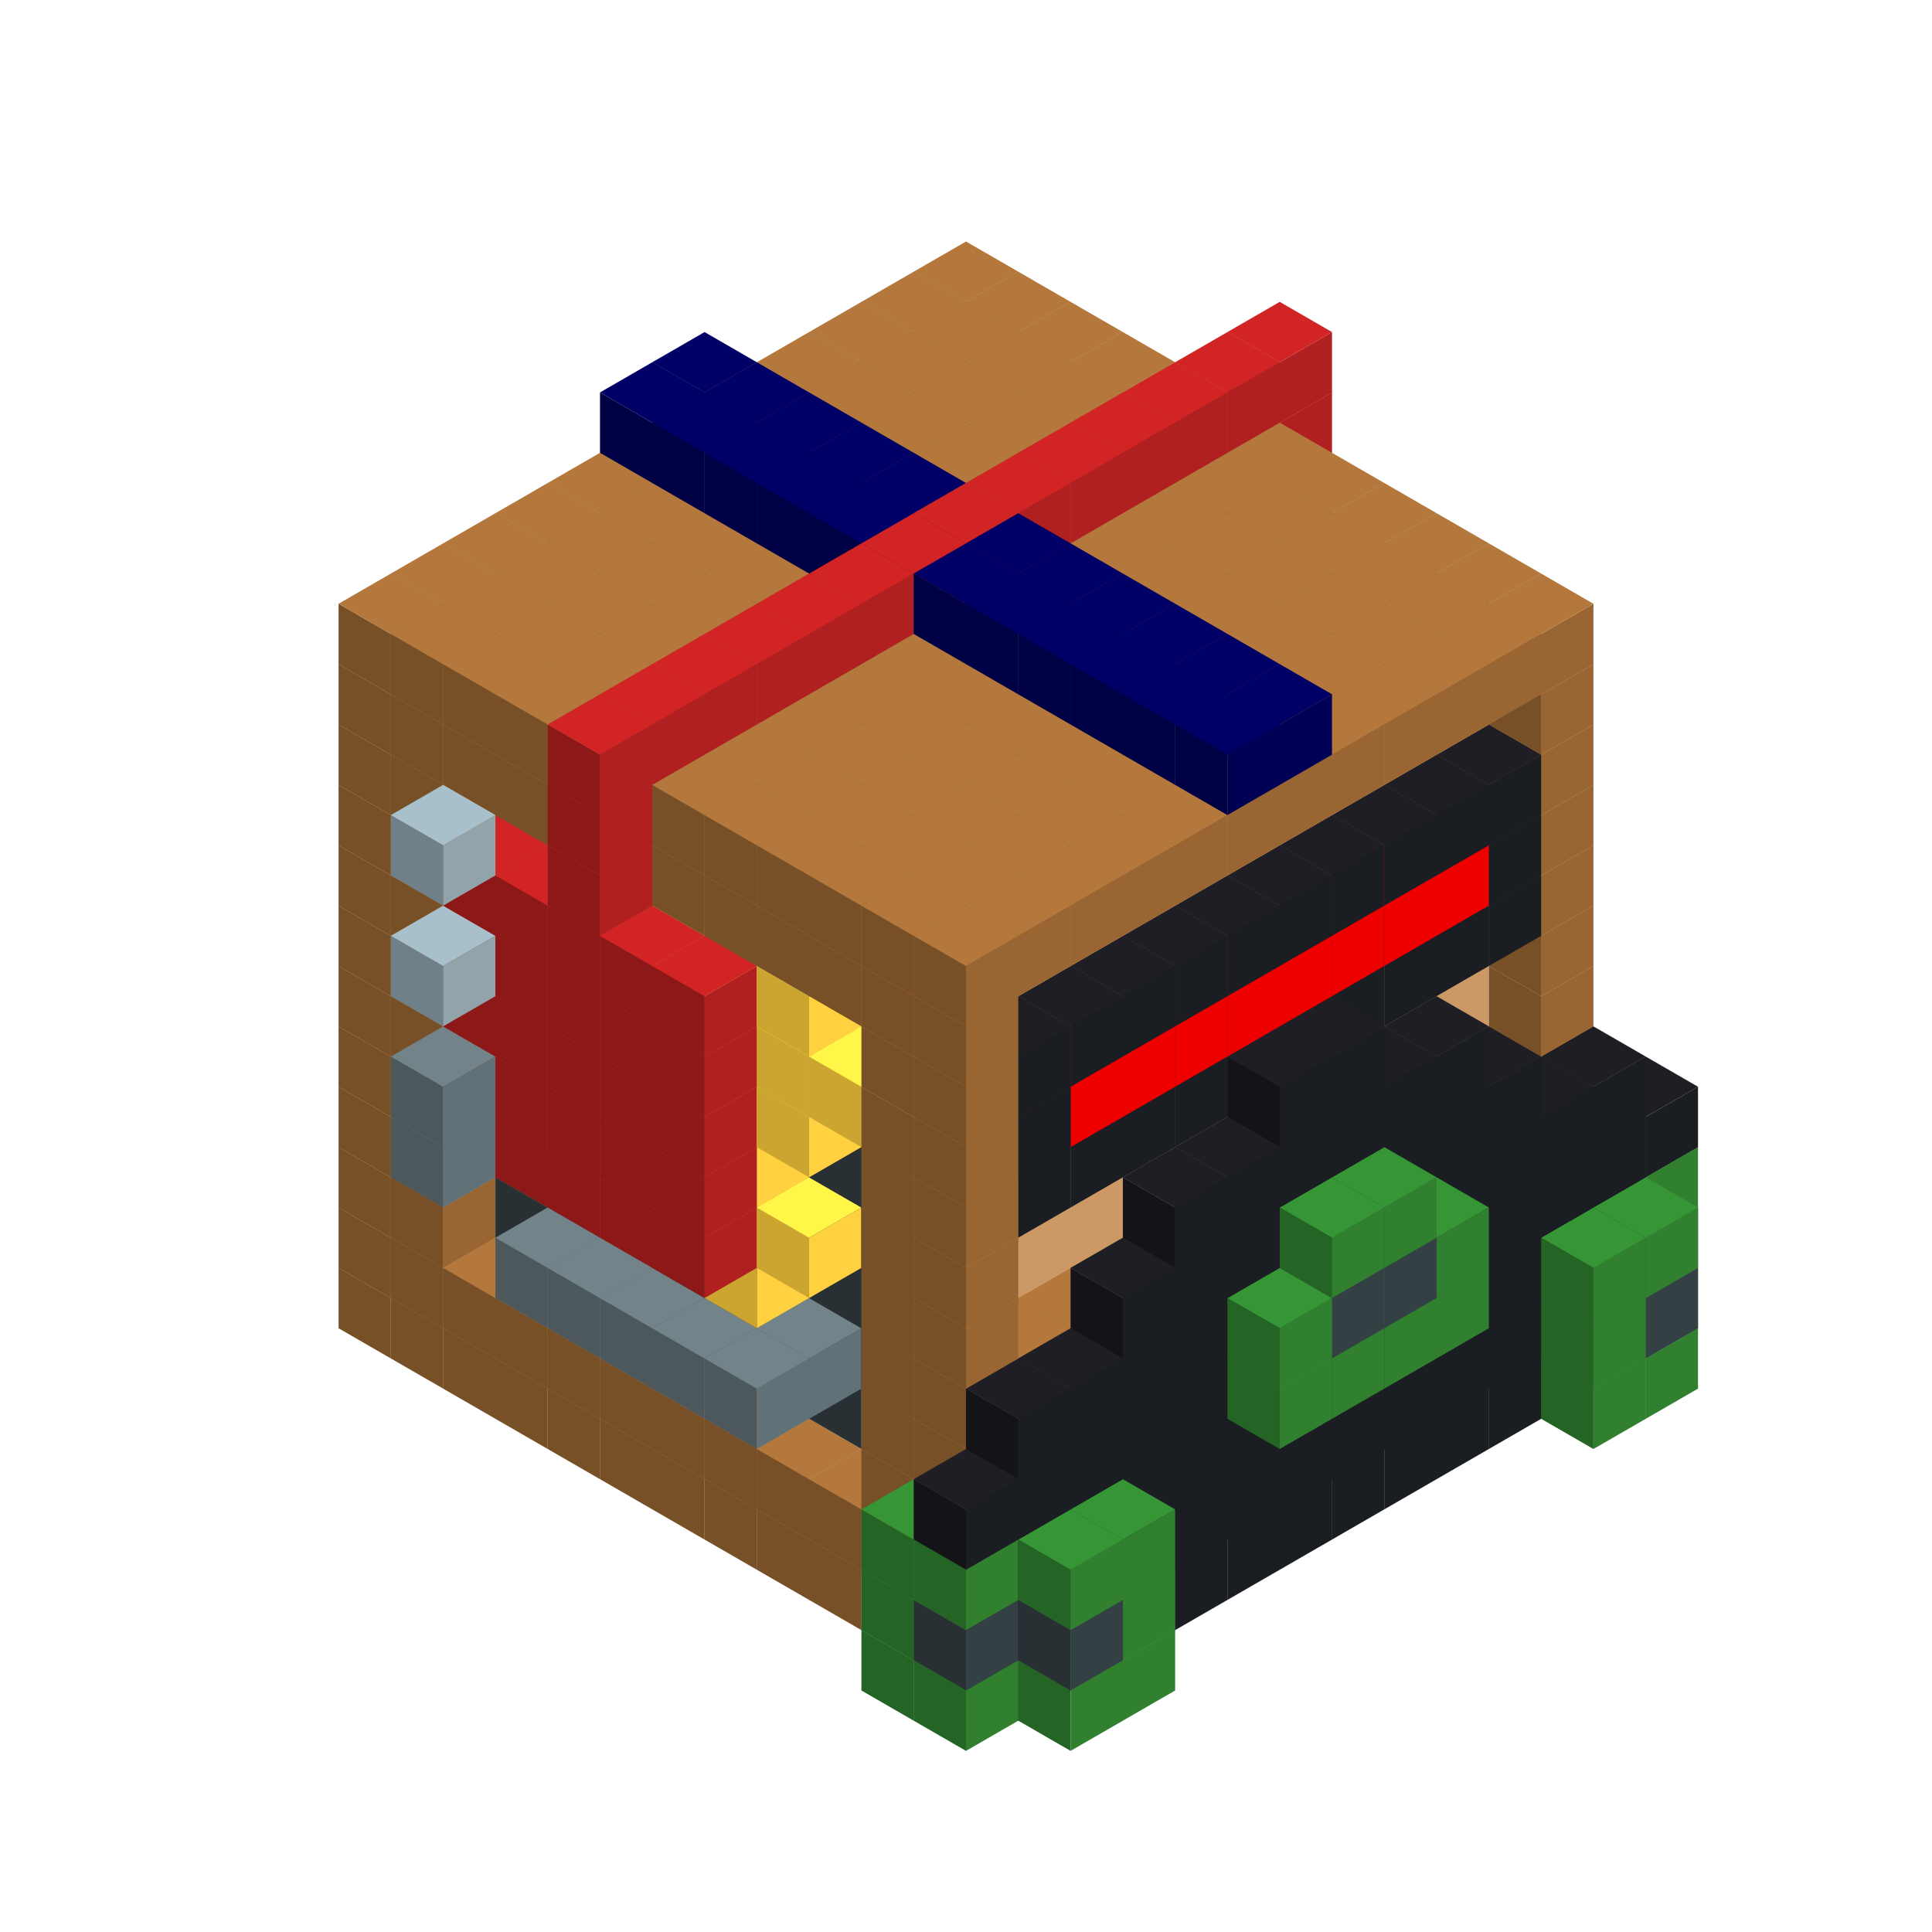 
<svg width='600' height='600' viewBox='4436371 5550000 3200000 3200000' xmlns='http://www.w3.org/2000/svg' xmlns:xlink='http://www.w3.org/1999/xlink'>
<use xlink:href='#v-0x0000002f-1' transform='translate(983738,3600000)'/>
<use xlink:href='#v-0x0000002f-1' transform='translate(1070341,3650000)'/>
<use xlink:href='#v-0x0000002f-1' transform='translate(1156944,3700000)'/>
<use xlink:href='#v-0x0000002f-1' transform='translate(1243547,3750000)'/>
<use xlink:href='#v-0x0000002f-1' transform='translate(1330150,3800000)'/>
<use xlink:href='#v-0x0000002f-1' transform='translate(1416753,3850000)'/>
<use xlink:href='#v-0x0000002f-1' transform='translate(1503356,3900000)'/>
<use xlink:href='#v-0x0000002f-1' transform='translate(1589959,3950000)'/>
<use xlink:href='#v-0x0000002f-1' transform='translate(1676562,4000000)'/>
<use xlink:href='#v-0x0000002f-1' transform='translate(1763165,4050000)'/>
<use xlink:href='#v-0x0000002f-1' transform='translate(1849768,4100000)'/>
<use xlink:href='#v-0x0000002f-9' transform='translate(2975607,3550000)'/>
<use xlink:href='#v-0x0000002f-1' transform='translate(2889004,3600000)'/>
<use xlink:href='#v-0x0000002f-1' transform='translate(2802401,3650000)'/>
<use xlink:href='#v-0x0000002f-1' transform='translate(2715798,3700000)'/>
<use xlink:href='#v-0x0000002f-1' transform='translate(2629195,3750000)'/>
<use xlink:href='#v-0x0000002f-1' transform='translate(2542592,3800000)'/>
<use xlink:href='#v-0x0000002f-1' transform='translate(2455989,3850000)'/>
<use xlink:href='#v-0x0000002f-1' transform='translate(2369386,3900000)'/>
<use xlink:href='#v-0x0000002f-1' transform='translate(2282783,3950000)'/>
<use xlink:href='#v-0x0000002f-1' transform='translate(2196180,4000000)'/>
<use xlink:href='#v-0x0000002f-1' transform='translate(2109577,4050000)'/>
<use xlink:href='#v-0x0000002f-1' transform='translate(2022974,4100000)'/>
<use xlink:href='#v-0x0000002f-1' transform='translate(1936371,4150000)'/>
<use xlink:href='#v-0x0000002f-9' transform='translate(1849768,4200000)'/>
<use xlink:href='#v-0x0000002f-9' transform='translate(3062210,3600000)'/>
<use xlink:href='#v-0x0000002f-8' transform='translate(2975607,3650000)'/>
<use xlink:href='#v-0x0000002f-8' transform='translate(2889004,3700000)'/>
<use xlink:href='#v-0x0000002f-8' transform='translate(2802401,3750000)'/>
<use xlink:href='#v-0x0000002f-8' transform='translate(2715798,3800000)'/>
<use xlink:href='#v-0x0000002f-8' transform='translate(2629195,3850000)'/>
<use xlink:href='#v-0x0000002f-8' transform='translate(2542592,3900000)'/>
<use xlink:href='#v-0x0000002f-8' transform='translate(2455989,3950000)'/>
<use xlink:href='#v-0x0000002f-8' transform='translate(2369386,4000000)'/>
<use xlink:href='#v-0x0000002f-8' transform='translate(2282783,4050000)'/>
<use xlink:href='#v-0x0000002f-8' transform='translate(2196180,4100000)'/>
<use xlink:href='#v-0x0000002f-8' transform='translate(2109577,4150000)'/>
<use xlink:href='#v-0x0000002f-8' transform='translate(2022974,4200000)'/>
<use xlink:href='#v-0x0000002f-9' transform='translate(1936371,4250000)'/>
<use xlink:href='#v-0x0000002f-9' transform='translate(3062210,3700000)'/>
<use xlink:href='#v-0x0000002f-9' transform='translate(2975607,3750000)'/>
<use xlink:href='#v-0x0000002f-9' transform='translate(2196180,4200000)'/>
<use xlink:href='#v-0x0000002f-9' transform='translate(2109577,4250000)'/>
<use xlink:href='#v-0x0000002f-1' transform='translate(983738,3500000)'/>
<use xlink:href='#v-0x0000002f-1' transform='translate(1070341,3550000)'/>
<use xlink:href='#v-0x0000002f-1' transform='translate(1156944,3600000)'/>
<use xlink:href='#v-0x0000002f-1' transform='translate(1243547,3650000)'/>
<use xlink:href='#v-0x0000002f-1' transform='translate(1330150,3700000)'/>
<use xlink:href='#v-0x0000002f-1' transform='translate(1416753,3750000)'/>
<use xlink:href='#v-0x0000002f-1' transform='translate(1503356,3800000)'/>
<use xlink:href='#v-0x0000002f-1' transform='translate(1589959,3850000)'/>
<use xlink:href='#v-0x0000002f-1' transform='translate(1676562,3900000)'/>
<use xlink:href='#v-0x0000002f-1' transform='translate(1763165,3950000)'/>
<use xlink:href='#v-0x0000002f-2' transform='translate(2715798,3500000)'/>
<use xlink:href='#v-0x0000002f-2' transform='translate(2629195,3550000)'/>
<use xlink:href='#v-0x0000002f-2' transform='translate(2542592,3600000)'/>
<use xlink:href='#v-0x0000002f-2' transform='translate(2455989,3650000)'/>
<use xlink:href='#v-0x0000002f-2' transform='translate(2369386,3700000)'/>
<use xlink:href='#v-0x0000002f-2' transform='translate(2282783,3750000)'/>
<use xlink:href='#v-0x0000002f-2' transform='translate(2196180,3800000)'/>
<use xlink:href='#v-0x0000002f-2' transform='translate(2109577,3850000)'/>
<use xlink:href='#v-0x0000002f-2' transform='translate(2022974,3900000)'/>
<use xlink:href='#v-0x0000002f-2' transform='translate(1936371,3950000)'/>
<use xlink:href='#v-0x0000002f-1' transform='translate(1849768,4000000)'/>
<use xlink:href='#v-0x0000002f-9' transform='translate(2975607,3450000)'/>
<use xlink:href='#v-0x0000002f-1' transform='translate(2889004,3500000)'/>
<use xlink:href='#v-0x0000002f-1' transform='translate(2802401,3550000)'/>
<use xlink:href='#v-0x0000002f-1' transform='translate(2022974,4000000)'/>
<use xlink:href='#v-0x0000002f-1' transform='translate(1936371,4050000)'/>
<use xlink:href='#v-0x0000002f-9' transform='translate(1849768,4100000)'/>
<use xlink:href='#v-0x0000002f-10' transform='translate(3062210,3500000)'/>
<use xlink:href='#v-0x0000002f-8' transform='translate(2975607,3550000)'/>
<use xlink:href='#v-0x0000002f-8' transform='translate(2889004,3600000)'/>
<use xlink:href='#v-0x0000002f-8' transform='translate(2802401,3650000)'/>
<use xlink:href='#v-0x0000002f-8' transform='translate(2715798,3700000)'/>
<use xlink:href='#v-0x0000002f-8' transform='translate(2629195,3750000)'/>
<use xlink:href='#v-0x0000002f-8' transform='translate(2542592,3800000)'/>
<use xlink:href='#v-0x0000002f-8' transform='translate(2455989,3850000)'/>
<use xlink:href='#v-0x0000002f-8' transform='translate(2369386,3900000)'/>
<use xlink:href='#v-0x0000002f-8' transform='translate(2282783,3950000)'/>
<use xlink:href='#v-0x0000002f-8' transform='translate(2196180,4000000)'/>
<use xlink:href='#v-0x0000002f-8' transform='translate(2109577,4050000)'/>
<use xlink:href='#v-0x0000002f-8' transform='translate(2022974,4100000)'/>
<use xlink:href='#v-0x0000002f-10' transform='translate(1936371,4150000)'/>
<use xlink:href='#v-0x0000002f-10' transform='translate(3062210,3600000)'/>
<use xlink:href='#v-0x0000002f-9' transform='translate(2975607,3650000)'/>
<use xlink:href='#v-0x0000002f-9' transform='translate(2196180,4100000)'/>
<use xlink:href='#v-0x0000002f-10' transform='translate(2109577,4150000)'/>
<use xlink:href='#v-0x0000002f-1' transform='translate(983738,3400000)'/>
<use xlink:href='#v-0x0000002f-1' transform='translate(1070341,3450000)'/>
<use xlink:href='#v-0x0000002f-5' transform='translate(1243547,3450000)'/>
<use xlink:href='#v-0x0000002f-5' transform='translate(1330150,3500000)'/>
<use xlink:href='#v-0x0000002f-5' transform='translate(1416753,3550000)'/>
<use xlink:href='#v-0x0000002f-5' transform='translate(1503356,3600000)'/>
<use xlink:href='#v-0x0000002f-5' transform='translate(1589959,3650000)'/>
<use xlink:href='#v-0x0000002f-5' transform='translate(1676562,3700000)'/>
<use xlink:href='#v-0x0000002f-5' transform='translate(1763165,3750000)'/>
<use xlink:href='#v-0x0000002f-5' transform='translate(1849768,3800000)'/>
<use xlink:href='#v-0x0000002f-2' transform='translate(2715798,3400000)'/>
<use xlink:href='#v-0x0000002f-2' transform='translate(2629195,3450000)'/>
<use xlink:href='#v-0x0000002f-2' transform='translate(2542592,3500000)'/>
<use xlink:href='#v-0x0000002f-2' transform='translate(2455989,3550000)'/>
<use xlink:href='#v-0x0000002f-2' transform='translate(2369386,3600000)'/>
<use xlink:href='#v-0x0000002f-2' transform='translate(2282783,3650000)'/>
<use xlink:href='#v-0x0000002f-2' transform='translate(2196180,3700000)'/>
<use xlink:href='#v-0x0000002f-2' transform='translate(2109577,3750000)'/>
<use xlink:href='#v-0x0000002f-2' transform='translate(2022974,3800000)'/>
<use xlink:href='#v-0x0000002f-2' transform='translate(1936371,3850000)'/>
<use xlink:href='#v-0x0000002f-1' transform='translate(1849768,3900000)'/>
<use xlink:href='#v-0x0000002f-9' transform='translate(2975607,3350000)'/>
<use xlink:href='#v-0x0000002f-1' transform='translate(2889004,3400000)'/>
<use xlink:href='#v-0x0000002f-1' transform='translate(1936371,3950000)'/>
<use xlink:href='#v-0x0000002f-9' transform='translate(1849768,4000000)'/>
<use xlink:href='#v-0x0000002f-9' transform='translate(3062210,3400000)'/>
<use xlink:href='#v-0x0000002f-8' transform='translate(2975607,3450000)'/>
<use xlink:href='#v-0x0000002f-8' transform='translate(2889004,3500000)'/>
<use xlink:href='#v-0x0000002f-8' transform='translate(2802401,3550000)'/>
<use xlink:href='#v-0x0000002f-8' transform='translate(2715798,3600000)'/>
<use xlink:href='#v-0x0000002f-8' transform='translate(2629195,3650000)'/>
<use xlink:href='#v-0x0000002f-8' transform='translate(2542592,3700000)'/>
<use xlink:href='#v-0x0000002f-8' transform='translate(2455989,3750000)'/>
<use xlink:href='#v-0x0000002f-8' transform='translate(2369386,3800000)'/>
<use xlink:href='#v-0x0000002f-8' transform='translate(2282783,3850000)'/>
<use xlink:href='#v-0x0000002f-8' transform='translate(2196180,3900000)'/>
<use xlink:href='#v-0x0000002f-8' transform='translate(2109577,3950000)'/>
<use xlink:href='#v-0x0000002f-8' transform='translate(2022974,4000000)'/>
<use xlink:href='#v-0x0000002f-9' transform='translate(1936371,4050000)'/>
<use xlink:href='#v-0x0000002f-9' transform='translate(3062210,3500000)'/>
<use xlink:href='#v-0x0000002f-9' transform='translate(2975607,3550000)'/>
<use xlink:href='#v-0x0000002f-9' transform='translate(2196180,4000000)'/>
<use xlink:href='#v-0x0000002f-9' transform='translate(2109577,4050000)'/>
<use xlink:href='#v-0x0000002f-1' transform='translate(983738,3300000)'/>
<use xlink:href='#v-0x0000002f-1' transform='translate(1070341,3350000)'/>
<use xlink:href='#v-0x0000002f-5' transform='translate(1243547,3350000)'/>
<use xlink:href='#v-0x0000002f-5' transform='translate(1330150,3400000)'/>
<use xlink:href='#v-0x0000002f-5' transform='translate(1416753,3450000)'/>
<use xlink:href='#v-0x0000002f-6' transform='translate(1330150,3500000)'/>
<use xlink:href='#v-0x0000002f-6' transform='translate(1243547,3550000)'/>
<use xlink:href='#v-0x0000002f-5' transform='translate(1503356,3500000)'/>
<use xlink:href='#v-0x0000002f-6' transform='translate(1330150,3600000)'/>
<use xlink:href='#v-0x0000002f-5' transform='translate(1589959,3550000)'/>
<use xlink:href='#v-0x0000002f-6' transform='translate(1416753,3650000)'/>
<use xlink:href='#v-0x0000002f-5' transform='translate(1676562,3600000)'/>
<use xlink:href='#v-0x0000002f-6' transform='translate(1503356,3700000)'/>
<use xlink:href='#v-0x0000002f-5' transform='translate(1763165,3650000)'/>
<use xlink:href='#v-0x0000002f-6' transform='translate(1676562,3700000)'/>
<use xlink:href='#v-0x0000002f-6' transform='translate(1589959,3750000)'/>
<use xlink:href='#v-0x0000002f-5' transform='translate(1849768,3700000)'/>
<use xlink:href='#v-0x0000002f-2' transform='translate(2715798,3300000)'/>
<use xlink:href='#v-0x0000002f-2' transform='translate(2629195,3350000)'/>
<use xlink:href='#v-0x0000002f-2' transform='translate(2542592,3400000)'/>
<use xlink:href='#v-0x0000002f-2' transform='translate(2455989,3450000)'/>
<use xlink:href='#v-0x0000002f-2' transform='translate(2369386,3500000)'/>
<use xlink:href='#v-0x0000002f-2' transform='translate(2282783,3550000)'/>
<use xlink:href='#v-0x0000002f-2' transform='translate(2196180,3600000)'/>
<use xlink:href='#v-0x0000002f-2' transform='translate(2109577,3650000)'/>
<use xlink:href='#v-0x0000002f-2' transform='translate(2022974,3700000)'/>
<use xlink:href='#v-0x0000002f-2' transform='translate(1936371,3750000)'/>
<use xlink:href='#v-0x0000002f-1' transform='translate(1849768,3800000)'/>
<use xlink:href='#v-0x0000002f-1' transform='translate(2889004,3300000)'/>
<use xlink:href='#v-0x0000002f-1' transform='translate(2802401,3350000)'/>
<use xlink:href='#v-0x0000002f-1' transform='translate(2715798,3400000)'/>
<use xlink:href='#v-0x0000002f-1' transform='translate(2629195,3450000)'/>
<use xlink:href='#v-0x0000002f-1' transform='translate(2542592,3500000)'/>
<use xlink:href='#v-0x0000002f-1' transform='translate(2455989,3550000)'/>
<use xlink:href='#v-0x0000002f-1' transform='translate(2369386,3600000)'/>
<use xlink:href='#v-0x0000002f-1' transform='translate(2282783,3650000)'/>
<use xlink:href='#v-0x0000002f-1' transform='translate(2196180,3700000)'/>
<use xlink:href='#v-0x0000002f-1' transform='translate(2109577,3750000)'/>
<use xlink:href='#v-0x0000002f-1' transform='translate(2022974,3800000)'/>
<use xlink:href='#v-0x0000002f-1' transform='translate(1936371,3850000)'/>
<use xlink:href='#v-0x0000002f-8' transform='translate(3062210,3300000)'/>
<use xlink:href='#v-0x0000002f-8' transform='translate(2975607,3350000)'/>
<use xlink:href='#v-0x0000002f-8' transform='translate(2889004,3400000)'/>
<use xlink:href='#v-0x0000002f-8' transform='translate(2802401,3450000)'/>
<use xlink:href='#v-0x0000002f-8' transform='translate(2715798,3500000)'/>
<use xlink:href='#v-0x0000002f-8' transform='translate(2629195,3550000)'/>
<use xlink:href='#v-0x0000002f-8' transform='translate(2542592,3600000)'/>
<use xlink:href='#v-0x0000002f-8' transform='translate(2455989,3650000)'/>
<use xlink:href='#v-0x0000002f-8' transform='translate(2369386,3700000)'/>
<use xlink:href='#v-0x0000002f-8' transform='translate(2282783,3750000)'/>
<use xlink:href='#v-0x0000002f-8' transform='translate(2196180,3800000)'/>
<use xlink:href='#v-0x0000002f-8' transform='translate(2109577,3850000)'/>
<use xlink:href='#v-0x0000002f-8' transform='translate(2022974,3900000)'/>
<use xlink:href='#v-0x0000002f-8' transform='translate(1936371,3950000)'/>
<use xlink:href='#v-0x0000002f-9' transform='translate(2715798,3600000)'/>
<use xlink:href='#v-0x0000002f-9' transform='translate(2629195,3650000)'/>
<use xlink:href='#v-0x0000002f-9' transform='translate(2542592,3700000)'/>
<use xlink:href='#v-0x0000002f-9' transform='translate(2455989,3750000)'/>
<use xlink:href='#v-0x0000002f-1' transform='translate(983738,3200000)'/>
<use xlink:href='#v-0x0000002f-1' transform='translate(1070341,3250000)'/>
<use xlink:href='#v-0x0000002f-5' transform='translate(1243547,3250000)'/>
<use xlink:href='#v-0x0000002f-5' transform='translate(1330150,3300000)'/>
<use xlink:href='#v-0x0000002f-5' transform='translate(1416753,3350000)'/>
<use xlink:href='#v-0x0000002f-5' transform='translate(1503356,3400000)'/>
<use xlink:href='#v-0x0000002f-5' transform='translate(1589959,3450000)'/>
<use xlink:href='#v-0x0000002f-5' transform='translate(1676562,3500000)'/>
<use xlink:href='#v-0x0000002f-4' transform='translate(1589959,3550000)'/>
<use xlink:href='#v-0x0000002f-5' transform='translate(1763165,3550000)'/>
<use xlink:href='#v-0x0000002f-5' transform='translate(1849768,3600000)'/>
<use xlink:href='#v-0x0000002f-2' transform='translate(2715798,3200000)'/>
<use xlink:href='#v-0x0000002f-2' transform='translate(2629195,3250000)'/>
<use xlink:href='#v-0x0000002f-2' transform='translate(2542592,3300000)'/>
<use xlink:href='#v-0x0000002f-2' transform='translate(2455989,3350000)'/>
<use xlink:href='#v-0x0000002f-2' transform='translate(2369386,3400000)'/>
<use xlink:href='#v-0x0000002f-2' transform='translate(2282783,3450000)'/>
<use xlink:href='#v-0x0000002f-2' transform='translate(2196180,3500000)'/>
<use xlink:href='#v-0x0000002f-2' transform='translate(2109577,3550000)'/>
<use xlink:href='#v-0x0000002f-2' transform='translate(2022974,3600000)'/>
<use xlink:href='#v-0x0000002f-2' transform='translate(1936371,3650000)'/>
<use xlink:href='#v-0x0000002f-1' transform='translate(1849768,3700000)'/>
<use xlink:href='#v-0x0000002f-1' transform='translate(2889004,3200000)'/>
<use xlink:href='#v-0x0000002f-1' transform='translate(2802401,3250000)'/>
<use xlink:href='#v-0x0000002f-1' transform='translate(2715798,3300000)'/>
<use xlink:href='#v-0x0000002f-1' transform='translate(2629195,3350000)'/>
<use xlink:href='#v-0x0000002f-1' transform='translate(2542592,3400000)'/>
<use xlink:href='#v-0x0000002f-1' transform='translate(2455989,3450000)'/>
<use xlink:href='#v-0x0000002f-1' transform='translate(2369386,3500000)'/>
<use xlink:href='#v-0x0000002f-1' transform='translate(2282783,3550000)'/>
<use xlink:href='#v-0x0000002f-1' transform='translate(2196180,3600000)'/>
<use xlink:href='#v-0x0000002f-1' transform='translate(2109577,3650000)'/>
<use xlink:href='#v-0x0000002f-1' transform='translate(2022974,3700000)'/>
<use xlink:href='#v-0x0000002f-1' transform='translate(1936371,3750000)'/>
<use xlink:href='#v-0x0000002f-8' transform='translate(2975607,3250000)'/>
<use xlink:href='#v-0x0000002f-8' transform='translate(2889004,3300000)'/>
<use xlink:href='#v-0x0000002f-8' transform='translate(2802401,3350000)'/>
<use xlink:href='#v-0x0000002f-8' transform='translate(2715798,3400000)'/>
<use xlink:href='#v-0x0000002f-8' transform='translate(2629195,3450000)'/>
<use xlink:href='#v-0x0000002f-8' transform='translate(2542592,3500000)'/>
<use xlink:href='#v-0x0000002f-8' transform='translate(2455989,3550000)'/>
<use xlink:href='#v-0x0000002f-8' transform='translate(2369386,3600000)'/>
<use xlink:href='#v-0x0000002f-8' transform='translate(2282783,3650000)'/>
<use xlink:href='#v-0x0000002f-8' transform='translate(2196180,3700000)'/>
<use xlink:href='#v-0x0000002f-8' transform='translate(2109577,3750000)'/>
<use xlink:href='#v-0x0000002f-8' transform='translate(2022974,3800000)'/>
<use xlink:href='#v-0x0000002f-9' transform='translate(2715798,3500000)'/>
<use xlink:href='#v-0x0000002f-10' transform='translate(2629195,3550000)'/>
<use xlink:href='#v-0x0000002f-10' transform='translate(2542592,3600000)'/>
<use xlink:href='#v-0x0000002f-9' transform='translate(2455989,3650000)'/>
<use xlink:href='#v-0x0000002f-1' transform='translate(983738,3100000)'/>
<use xlink:href='#v-0x0000002f-1' transform='translate(1070341,3150000)'/>
<use xlink:href='#v-0x0000002f-5' transform='translate(1243547,3150000)'/>
<use xlink:href='#v-0x0000002f-14' transform='translate(2282783,2650000)'/>
<use xlink:href='#v-0x0000002f-5' transform='translate(1330150,3200000)'/>
<use xlink:href='#v-0x0000002f-6' transform='translate(1243547,3250000)'/>
<use xlink:href='#v-0x0000002f-14' transform='translate(1156944,3300000)'/>
<use xlink:href='#v-0x0000002f-6' transform='translate(1070341,3350000)'/>
<use xlink:href='#v-0x0000002f-14' transform='translate(2369386,2700000)'/>
<use xlink:href='#v-0x0000002f-5' transform='translate(1416753,3250000)'/>
<use xlink:href='#v-0x0000002f-14' transform='translate(1243547,3350000)'/>
<use xlink:href='#v-0x0000002f-14' transform='translate(2455989,2750000)'/>
<use xlink:href='#v-0x0000002f-5' transform='translate(1503356,3300000)'/>
<use xlink:href='#v-0x0000002f-14' transform='translate(1330150,3400000)'/>
<use xlink:href='#v-0x0000002f-14' transform='translate(2542592,2800000)'/>
<use xlink:href='#v-0x0000002f-5' transform='translate(1589959,3350000)'/>
<use xlink:href='#v-0x0000002f-4' transform='translate(1503356,3400000)'/>
<use xlink:href='#v-0x0000002f-14' transform='translate(1416753,3450000)'/>
<use xlink:href='#v-0x0000002f-14' transform='translate(2629195,2850000)'/>
<use xlink:href='#v-0x0000002f-5' transform='translate(1676562,3400000)'/>
<use xlink:href='#v-0x0000002f-4' transform='translate(1589959,3450000)'/>
<use xlink:href='#v-0x0000002f-14' transform='translate(1503356,3500000)'/>
<use xlink:href='#v-0x0000002f-5' transform='translate(1763165,3450000)'/>
<use xlink:href='#v-0x0000002f-4' transform='translate(1676562,3500000)'/>
<use xlink:href='#v-0x0000002f-5' transform='translate(1849768,3500000)'/>
<use xlink:href='#v-0x0000002f-2' transform='translate(2715798,3100000)'/>
<use xlink:href='#v-0x0000002f-2' transform='translate(2629195,3150000)'/>
<use xlink:href='#v-0x0000002f-2' transform='translate(2542592,3200000)'/>
<use xlink:href='#v-0x0000002f-2' transform='translate(2455989,3250000)'/>
<use xlink:href='#v-0x0000002f-2' transform='translate(2369386,3300000)'/>
<use xlink:href='#v-0x0000002f-2' transform='translate(2282783,3350000)'/>
<use xlink:href='#v-0x0000002f-2' transform='translate(2196180,3400000)'/>
<use xlink:href='#v-0x0000002f-2' transform='translate(2109577,3450000)'/>
<use xlink:href='#v-0x0000002f-2' transform='translate(2022974,3500000)'/>
<use xlink:href='#v-0x0000002f-2' transform='translate(1936371,3550000)'/>
<use xlink:href='#v-0x0000002f-1' transform='translate(1849768,3600000)'/>
<use xlink:href='#v-0x0000002f-1' transform='translate(2889004,3100000)'/>
<use xlink:href='#v-0x0000002f-1' transform='translate(1936371,3650000)'/>
<use xlink:href='#v-0x0000002f-8' transform='translate(2802401,3250000)'/>
<use xlink:href='#v-0x0000002f-8' transform='translate(2715798,3300000)'/>
<use xlink:href='#v-0x0000002f-8' transform='translate(2629195,3350000)'/>
<use xlink:href='#v-0x0000002f-8' transform='translate(2542592,3400000)'/>
<use xlink:href='#v-0x0000002f-8' transform='translate(2455989,3450000)'/>
<use xlink:href='#v-0x0000002f-8' transform='translate(2369386,3500000)'/>
<use xlink:href='#v-0x0000002f-8' transform='translate(2282783,3550000)'/>
<use xlink:href='#v-0x0000002f-8' transform='translate(2196180,3600000)'/>
<use xlink:href='#v-0x0000002f-9' transform='translate(2629195,3450000)'/>
<use xlink:href='#v-0x0000002f-9' transform='translate(2542592,3500000)'/>
<use xlink:href='#v-0x0000002f-1' transform='translate(983738,3000000)'/>
<use xlink:href='#v-0x0000002f-1' transform='translate(1070341,3050000)'/>
<use xlink:href='#v-0x0000002f-5' transform='translate(1243547,3050000)'/>
<use xlink:href='#v-0x0000002f-14' transform='translate(2282783,2550000)'/>
<use xlink:href='#v-0x0000002f-5' transform='translate(1330150,3100000)'/>
<use xlink:href='#v-0x0000002f-14' transform='translate(1156944,3200000)'/>
<use xlink:href='#v-0x0000002f-6' transform='translate(1070341,3250000)'/>
<use xlink:href='#v-0x0000002f-14' transform='translate(2369386,2600000)'/>
<use xlink:href='#v-0x0000002f-5' transform='translate(1416753,3150000)'/>
<use xlink:href='#v-0x0000002f-4' transform='translate(1330150,3200000)'/>
<use xlink:href='#v-0x0000002f-14' transform='translate(1243547,3250000)'/>
<use xlink:href='#v-0x0000002f-14' transform='translate(2455989,2650000)'/>
<use xlink:href='#v-0x0000002f-5' transform='translate(1503356,3200000)'/>
<use xlink:href='#v-0x0000002f-4' transform='translate(1416753,3250000)'/>
<use xlink:href='#v-0x0000002f-14' transform='translate(1330150,3300000)'/>
<use xlink:href='#v-0x0000002f-14' transform='translate(2542592,2700000)'/>
<use xlink:href='#v-0x0000002f-5' transform='translate(1589959,3250000)'/>
<use xlink:href='#v-0x0000002f-14' transform='translate(1416753,3350000)'/>
<use xlink:href='#v-0x0000002f-14' transform='translate(2629195,2750000)'/>
<use xlink:href='#v-0x0000002f-5' transform='translate(1676562,3300000)'/>
<use xlink:href='#v-0x0000002f-4' transform='translate(1589959,3350000)'/>
<use xlink:href='#v-0x0000002f-14' transform='translate(1503356,3400000)'/>
<use xlink:href='#v-0x0000002f-5' transform='translate(1763165,3350000)'/>
<use xlink:href='#v-0x0000002f-5' transform='translate(1849768,3400000)'/>
<use xlink:href='#v-0x0000002f-2' transform='translate(2715798,3000000)'/>
<use xlink:href='#v-0x0000002f-2' transform='translate(2629195,3050000)'/>
<use xlink:href='#v-0x0000002f-2' transform='translate(2542592,3100000)'/>
<use xlink:href='#v-0x0000002f-2' transform='translate(2455989,3150000)'/>
<use xlink:href='#v-0x0000002f-2' transform='translate(2369386,3200000)'/>
<use xlink:href='#v-0x0000002f-2' transform='translate(2282783,3250000)'/>
<use xlink:href='#v-0x0000002f-2' transform='translate(2196180,3300000)'/>
<use xlink:href='#v-0x0000002f-2' transform='translate(2109577,3350000)'/>
<use xlink:href='#v-0x0000002f-2' transform='translate(2022974,3400000)'/>
<use xlink:href='#v-0x0000002f-2' transform='translate(1936371,3450000)'/>
<use xlink:href='#v-0x0000002f-1' transform='translate(1849768,3500000)'/>
<use xlink:href='#v-0x0000002f-1' transform='translate(2889004,3000000)'/>
<use xlink:href='#v-0x0000002f-1' transform='translate(1936371,3550000)'/>
<use xlink:href='#v-0x0000002f-8' transform='translate(2715798,3200000)'/>
<use xlink:href='#v-0x0000002f-8' transform='translate(2629195,3250000)'/>
<use xlink:href='#v-0x0000002f-8' transform='translate(2542592,3300000)'/>
<use xlink:href='#v-0x0000002f-8' transform='translate(2455989,3350000)'/>
<use xlink:href='#v-0x0000002f-8' transform='translate(2369386,3400000)'/>
<use xlink:href='#v-0x0000002f-8' transform='translate(2282783,3450000)'/>
<use xlink:href='#v-0x0000002f-1' transform='translate(983738,2900000)'/>
<use xlink:href='#v-0x0000002f-1' transform='translate(1070341,2950000)'/>
<use xlink:href='#v-0x0000002f-5' transform='translate(1243547,2950000)'/>
<use xlink:href='#v-0x0000002f-14' transform='translate(2282783,2450000)'/>
<use xlink:href='#v-0x0000002f-5' transform='translate(1330150,3000000)'/>
<use xlink:href='#v-0x0000002f-4' transform='translate(1243547,3050000)'/>
<use xlink:href='#v-0x0000002f-14' transform='translate(1156944,3100000)'/>
<use xlink:href='#v-0x0000002f-14' transform='translate(2369386,2500000)'/>
<use xlink:href='#v-0x0000002f-5' transform='translate(1416753,3050000)'/>
<use xlink:href='#v-0x0000002f-4' transform='translate(1330150,3100000)'/>
<use xlink:href='#v-0x0000002f-14' transform='translate(1243547,3150000)'/>
<use xlink:href='#v-0x0000002f-14' transform='translate(2455989,2550000)'/>
<use xlink:href='#v-0x0000002f-5' transform='translate(1503356,3100000)'/>
<use xlink:href='#v-0x0000002f-4' transform='translate(1416753,3150000)'/>
<use xlink:href='#v-0x0000002f-14' transform='translate(1330150,3200000)'/>
<use xlink:href='#v-0x0000002f-14' transform='translate(2542592,2600000)'/>
<use xlink:href='#v-0x0000002f-5' transform='translate(1589959,3150000)'/>
<use xlink:href='#v-0x0000002f-4' transform='translate(1503356,3200000)'/>
<use xlink:href='#v-0x0000002f-14' transform='translate(1416753,3250000)'/>
<use xlink:href='#v-0x0000002f-14' transform='translate(2629195,2650000)'/>
<use xlink:href='#v-0x0000002f-5' transform='translate(1676562,3200000)'/>
<use xlink:href='#v-0x0000002f-14' transform='translate(1503356,3300000)'/>
<use xlink:href='#v-0x0000002f-5' transform='translate(1763165,3250000)'/>
<use xlink:href='#v-0x0000002f-4' transform='translate(1676562,3300000)'/>
<use xlink:href='#v-0x0000002f-5' transform='translate(1849768,3300000)'/>
<use xlink:href='#v-0x0000002f-2' transform='translate(2715798,2900000)'/>
<use xlink:href='#v-0x0000002f-2' transform='translate(2629195,2950000)'/>
<use xlink:href='#v-0x0000002f-2' transform='translate(2542592,3000000)'/>
<use xlink:href='#v-0x0000002f-2' transform='translate(2455989,3050000)'/>
<use xlink:href='#v-0x0000002f-2' transform='translate(2369386,3100000)'/>
<use xlink:href='#v-0x0000002f-2' transform='translate(2282783,3150000)'/>
<use xlink:href='#v-0x0000002f-2' transform='translate(2196180,3200000)'/>
<use xlink:href='#v-0x0000002f-2' transform='translate(2109577,3250000)'/>
<use xlink:href='#v-0x0000002f-2' transform='translate(2022974,3300000)'/>
<use xlink:href='#v-0x0000002f-2' transform='translate(1936371,3350000)'/>
<use xlink:href='#v-0x0000002f-1' transform='translate(1849768,3400000)'/>
<use xlink:href='#v-0x0000002f-1' transform='translate(2889004,2900000)'/>
<use xlink:href='#v-0x0000002f-11' transform='translate(2802401,2950000)'/>
<use xlink:href='#v-0x0000002f-11' transform='translate(2715798,3000000)'/>
<use xlink:href='#v-0x0000002f-11' transform='translate(2629195,3050000)'/>
<use xlink:href='#v-0x0000002f-11' transform='translate(2542592,3100000)'/>
<use xlink:href='#v-0x0000002f-11' transform='translate(2455989,3150000)'/>
<use xlink:href='#v-0x0000002f-11' transform='translate(2369386,3200000)'/>
<use xlink:href='#v-0x0000002f-11' transform='translate(2282783,3250000)'/>
<use xlink:href='#v-0x0000002f-11' transform='translate(2196180,3300000)'/>
<use xlink:href='#v-0x0000002f-11' transform='translate(2109577,3350000)'/>
<use xlink:href='#v-0x0000002f-11' transform='translate(2022974,3400000)'/>
<use xlink:href='#v-0x0000002f-1' transform='translate(1936371,3450000)'/>
<use xlink:href='#v-0x0000002f-8' transform='translate(2542592,3200000)'/>
<use xlink:href='#v-0x0000002f-8' transform='translate(2455989,3250000)'/>
<use xlink:href='#v-0x0000002f-1' transform='translate(983738,2800000)'/>
<use xlink:href='#v-0x0000002f-1' transform='translate(1070341,2850000)'/>
<use xlink:href='#v-0x0000002f-5' transform='translate(1243547,2850000)'/>
<use xlink:href='#v-0x0000002f-14' transform='translate(2282783,2350000)'/>
<use xlink:href='#v-0x0000002f-5' transform='translate(1330150,2900000)'/>
<use xlink:href='#v-0x0000002f-4' transform='translate(1243547,2950000)'/>
<use xlink:href='#v-0x0000002f-14' transform='translate(1156944,3000000)'/>
<use xlink:href='#v-0x0000002f-7' transform='translate(1070341,3050000)'/>
<use xlink:href='#v-0x0000002f-14' transform='translate(2369386,2400000)'/>
<use xlink:href='#v-0x0000002f-5' transform='translate(1416753,2950000)'/>
<use xlink:href='#v-0x0000002f-4' transform='translate(1330150,3000000)'/>
<use xlink:href='#v-0x0000002f-14' transform='translate(1243547,3050000)'/>
<use xlink:href='#v-0x0000002f-14' transform='translate(2455989,2450000)'/>
<use xlink:href='#v-0x0000002f-5' transform='translate(1503356,3000000)'/>
<use xlink:href='#v-0x0000002f-4' transform='translate(1416753,3050000)'/>
<use xlink:href='#v-0x0000002f-14' transform='translate(1330150,3100000)'/>
<use xlink:href='#v-0x0000002f-14' transform='translate(2542592,2500000)'/>
<use xlink:href='#v-0x0000002f-5' transform='translate(1589959,3050000)'/>
<use xlink:href='#v-0x0000002f-4' transform='translate(1503356,3100000)'/>
<use xlink:href='#v-0x0000002f-14' transform='translate(1416753,3150000)'/>
<use xlink:href='#v-0x0000002f-14' transform='translate(2629195,2550000)'/>
<use xlink:href='#v-0x0000002f-5' transform='translate(1676562,3100000)'/>
<use xlink:href='#v-0x0000002f-4' transform='translate(1589959,3150000)'/>
<use xlink:href='#v-0x0000002f-14' transform='translate(1503356,3200000)'/>
<use xlink:href='#v-0x0000002f-5' transform='translate(1763165,3150000)'/>
<use xlink:href='#v-0x0000002f-4' transform='translate(1676562,3200000)'/>
<use xlink:href='#v-0x0000002f-5' transform='translate(1849768,3200000)'/>
<use xlink:href='#v-0x0000002f-4' transform='translate(1763165,3250000)'/>
<use xlink:href='#v-0x0000002f-2' transform='translate(2715798,2800000)'/>
<use xlink:href='#v-0x0000002f-2' transform='translate(2629195,2850000)'/>
<use xlink:href='#v-0x0000002f-2' transform='translate(2542592,2900000)'/>
<use xlink:href='#v-0x0000002f-2' transform='translate(2455989,2950000)'/>
<use xlink:href='#v-0x0000002f-2' transform='translate(2369386,3000000)'/>
<use xlink:href='#v-0x0000002f-2' transform='translate(2282783,3050000)'/>
<use xlink:href='#v-0x0000002f-2' transform='translate(2196180,3100000)'/>
<use xlink:href='#v-0x0000002f-2' transform='translate(2109577,3150000)'/>
<use xlink:href='#v-0x0000002f-2' transform='translate(2022974,3200000)'/>
<use xlink:href='#v-0x0000002f-2' transform='translate(1936371,3250000)'/>
<use xlink:href='#v-0x0000002f-1' transform='translate(1849768,3300000)'/>
<use xlink:href='#v-0x0000002f-1' transform='translate(2889004,2800000)'/>
<use xlink:href='#v-0x0000002f-11' transform='translate(2802401,2850000)'/>
<use xlink:href='#v-0x0000002f-12' transform='translate(2715798,2900000)'/>
<use xlink:href='#v-0x0000002f-12' transform='translate(2629195,2950000)'/>
<use xlink:href='#v-0x0000002f-12' transform='translate(2542592,3000000)'/>
<use xlink:href='#v-0x0000002f-12' transform='translate(2455989,3050000)'/>
<use xlink:href='#v-0x0000002f-12' transform='translate(2369386,3100000)'/>
<use xlink:href='#v-0x0000002f-12' transform='translate(2282783,3150000)'/>
<use xlink:href='#v-0x0000002f-12' transform='translate(2196180,3200000)'/>
<use xlink:href='#v-0x0000002f-12' transform='translate(2109577,3250000)'/>
<use xlink:href='#v-0x0000002f-11' transform='translate(2022974,3300000)'/>
<use xlink:href='#v-0x0000002f-1' transform='translate(1936371,3350000)'/>
<use xlink:href='#v-0x0000002f-1' transform='translate(983738,2700000)'/>
<use xlink:href='#v-0x0000002f-1' transform='translate(1070341,2750000)'/>
<use xlink:href='#v-0x0000002f-5' transform='translate(1243547,2750000)'/>
<use xlink:href='#v-0x0000002f-14' transform='translate(2282783,2250000)'/>
<use xlink:href='#v-0x0000002f-5' transform='translate(1330150,2800000)'/>
<use xlink:href='#v-0x0000002f-14' transform='translate(1156944,2900000)'/>
<use xlink:href='#v-0x0000002f-14' transform='translate(2369386,2300000)'/>
<use xlink:href='#v-0x0000002f-5' transform='translate(1416753,2850000)'/>
<use xlink:href='#v-0x0000002f-4' transform='translate(1330150,2900000)'/>
<use xlink:href='#v-0x0000002f-14' transform='translate(1243547,2950000)'/>
<use xlink:href='#v-0x0000002f-14' transform='translate(2455989,2350000)'/>
<use xlink:href='#v-0x0000002f-5' transform='translate(1503356,2900000)'/>
<use xlink:href='#v-0x0000002f-4' transform='translate(1416753,2950000)'/>
<use xlink:href='#v-0x0000002f-14' transform='translate(1330150,3000000)'/>
<use xlink:href='#v-0x0000002f-14' transform='translate(2542592,2400000)'/>
<use xlink:href='#v-0x0000002f-5' transform='translate(1589959,2950000)'/>
<use xlink:href='#v-0x0000002f-14' transform='translate(1416753,3050000)'/>
<use xlink:href='#v-0x0000002f-14' transform='translate(2629195,2450000)'/>
<use xlink:href='#v-0x0000002f-5' transform='translate(1676562,3000000)'/>
<use xlink:href='#v-0x0000002f-14' transform='translate(1503356,3100000)'/>
<use xlink:href='#v-0x0000002f-5' transform='translate(1763165,3050000)'/>
<use xlink:href='#v-0x0000002f-4' transform='translate(1676562,3100000)'/>
<use xlink:href='#v-0x0000002f-5' transform='translate(1849768,3100000)'/>
<use xlink:href='#v-0x0000002f-2' transform='translate(2715798,2700000)'/>
<use xlink:href='#v-0x0000002f-2' transform='translate(2629195,2750000)'/>
<use xlink:href='#v-0x0000002f-2' transform='translate(2542592,2800000)'/>
<use xlink:href='#v-0x0000002f-2' transform='translate(2455989,2850000)'/>
<use xlink:href='#v-0x0000002f-2' transform='translate(2369386,2900000)'/>
<use xlink:href='#v-0x0000002f-2' transform='translate(2282783,2950000)'/>
<use xlink:href='#v-0x0000002f-2' transform='translate(2196180,3000000)'/>
<use xlink:href='#v-0x0000002f-2' transform='translate(2109577,3050000)'/>
<use xlink:href='#v-0x0000002f-2' transform='translate(2022974,3100000)'/>
<use xlink:href='#v-0x0000002f-2' transform='translate(1936371,3150000)'/>
<use xlink:href='#v-0x0000002f-1' transform='translate(1849768,3200000)'/>
<use xlink:href='#v-0x0000002f-1' transform='translate(2889004,2700000)'/>
<use xlink:href='#v-0x0000002f-11' transform='translate(2802401,2750000)'/>
<use xlink:href='#v-0x0000002f-11' transform='translate(2715798,2800000)'/>
<use xlink:href='#v-0x0000002f-11' transform='translate(2629195,2850000)'/>
<use xlink:href='#v-0x0000002f-11' transform='translate(2542592,2900000)'/>
<use xlink:href='#v-0x0000002f-11' transform='translate(2455989,2950000)'/>
<use xlink:href='#v-0x0000002f-11' transform='translate(2369386,3000000)'/>
<use xlink:href='#v-0x0000002f-11' transform='translate(2282783,3050000)'/>
<use xlink:href='#v-0x0000002f-11' transform='translate(2196180,3100000)'/>
<use xlink:href='#v-0x0000002f-11' transform='translate(2109577,3150000)'/>
<use xlink:href='#v-0x0000002f-11' transform='translate(2022974,3200000)'/>
<use xlink:href='#v-0x0000002f-1' transform='translate(1936371,3250000)'/>
<use xlink:href='#v-0x0000002f-1' transform='translate(983738,2600000)'/>
<use xlink:href='#v-0x0000002f-1' transform='translate(1070341,2650000)'/>
<use xlink:href='#v-0x0000002f-1' transform='translate(1156944,2700000)'/>
<use xlink:href='#v-0x0000002f-1' transform='translate(1243547,2750000)'/>
<use xlink:href='#v-0x0000002f-7' transform='translate(1070341,2850000)'/>
<use xlink:href='#v-0x0000002f-1' transform='translate(1330150,2800000)'/>
<use xlink:href='#v-0x0000002f-14' transform='translate(2455989,2250000)'/>
<use xlink:href='#v-0x0000002f-1' transform='translate(1416753,2850000)'/>
<use xlink:href='#v-0x0000002f-14' transform='translate(1330150,2900000)'/>
<use xlink:href='#v-0x0000002f-1' transform='translate(1503356,2900000)'/>
<use xlink:href='#v-0x0000002f-1' transform='translate(1589959,2950000)'/>
<use xlink:href='#v-0x0000002f-1' transform='translate(1676562,3000000)'/>
<use xlink:href='#v-0x0000002f-1' transform='translate(1763165,3050000)'/>
<use xlink:href='#v-0x0000002f-2' transform='translate(2715798,2600000)'/>
<use xlink:href='#v-0x0000002f-2' transform='translate(2629195,2650000)'/>
<use xlink:href='#v-0x0000002f-2' transform='translate(2542592,2700000)'/>
<use xlink:href='#v-0x0000002f-2' transform='translate(2455989,2750000)'/>
<use xlink:href='#v-0x0000002f-2' transform='translate(2369386,2800000)'/>
<use xlink:href='#v-0x0000002f-2' transform='translate(2282783,2850000)'/>
<use xlink:href='#v-0x0000002f-2' transform='translate(2196180,2900000)'/>
<use xlink:href='#v-0x0000002f-2' transform='translate(2109577,2950000)'/>
<use xlink:href='#v-0x0000002f-2' transform='translate(2022974,3000000)'/>
<use xlink:href='#v-0x0000002f-2' transform='translate(1936371,3050000)'/>
<use xlink:href='#v-0x0000002f-1' transform='translate(1849768,3100000)'/>
<use xlink:href='#v-0x0000002f-1' transform='translate(2889004,2600000)'/>
<use xlink:href='#v-0x0000002f-1' transform='translate(1936371,3150000)'/>
<use xlink:href='#v-0x0000002f-1' transform='translate(1936371,1950000)'/>
<use xlink:href='#v-0x0000002f-1' transform='translate(1849768,2000000)'/>
<use xlink:href='#v-0x0000002f-1' transform='translate(1763165,2050000)'/>
<use xlink:href='#v-0x0000002f-1' transform='translate(1676562,2100000)'/>
<use xlink:href='#v-0x0000002f-1' transform='translate(1589959,2150000)'/>
<use xlink:href='#v-0x0000002f-1' transform='translate(1503356,2200000)'/>
<use xlink:href='#v-0x0000002f-1' transform='translate(1416753,2250000)'/>
<use xlink:href='#v-0x0000002f-1' transform='translate(1330150,2300000)'/>
<use xlink:href='#v-0x0000002f-1' transform='translate(1243547,2350000)'/>
<use xlink:href='#v-0x0000002f-1' transform='translate(1156944,2400000)'/>
<use xlink:href='#v-0x0000002f-1' transform='translate(1070341,2450000)'/>
<use xlink:href='#v-0x0000002f-1' transform='translate(983738,2500000)'/>
<use xlink:href='#v-0x0000002f-1' transform='translate(2022974,2000000)'/>
<use xlink:href='#v-0x0000002f-1' transform='translate(1936371,2050000)'/>
<use xlink:href='#v-0x0000002f-1' transform='translate(1849768,2100000)'/>
<use xlink:href='#v-0x0000002f-1' transform='translate(1763165,2150000)'/>
<use xlink:href='#v-0x0000002f-1' transform='translate(1676562,2200000)'/>
<use xlink:href='#v-0x0000002f-1' transform='translate(1589959,2250000)'/>
<use xlink:href='#v-0x0000002f-1' transform='translate(1503356,2300000)'/>
<use xlink:href='#v-0x0000002f-1' transform='translate(1416753,2350000)'/>
<use xlink:href='#v-0x0000002f-1' transform='translate(1330150,2400000)'/>
<use xlink:href='#v-0x0000002f-1' transform='translate(1243547,2450000)'/>
<use xlink:href='#v-0x0000002f-1' transform='translate(1156944,2500000)'/>
<use xlink:href='#v-0x0000002f-1' transform='translate(1070341,2550000)'/>
<use xlink:href='#v-0x0000002f-1' transform='translate(2109577,2050000)'/>
<use xlink:href='#v-0x0000002f-1' transform='translate(2022974,2100000)'/>
<use xlink:href='#v-0x0000002f-1' transform='translate(1936371,2150000)'/>
<use xlink:href='#v-0x0000002f-1' transform='translate(1849768,2200000)'/>
<use xlink:href='#v-0x0000002f-1' transform='translate(1763165,2250000)'/>
<use xlink:href='#v-0x0000002f-1' transform='translate(1676562,2300000)'/>
<use xlink:href='#v-0x0000002f-1' transform='translate(1589959,2350000)'/>
<use xlink:href='#v-0x0000002f-1' transform='translate(1503356,2400000)'/>
<use xlink:href='#v-0x0000002f-1' transform='translate(1416753,2450000)'/>
<use xlink:href='#v-0x0000002f-1' transform='translate(1330150,2500000)'/>
<use xlink:href='#v-0x0000002f-1' transform='translate(1243547,2550000)'/>
<use xlink:href='#v-0x0000002f-1' transform='translate(1156944,2600000)'/>
<use xlink:href='#v-0x0000002f-1' transform='translate(2196180,2100000)'/>
<use xlink:href='#v-0x0000002f-1' transform='translate(2109577,2150000)'/>
<use xlink:href='#v-0x0000002f-1' transform='translate(2022974,2200000)'/>
<use xlink:href='#v-0x0000002f-1' transform='translate(1936371,2250000)'/>
<use xlink:href='#v-0x0000002f-1' transform='translate(1849768,2300000)'/>
<use xlink:href='#v-0x0000002f-1' transform='translate(1763165,2350000)'/>
<use xlink:href='#v-0x0000002f-1' transform='translate(1676562,2400000)'/>
<use xlink:href='#v-0x0000002f-1' transform='translate(1589959,2450000)'/>
<use xlink:href='#v-0x0000002f-1' transform='translate(1503356,2500000)'/>
<use xlink:href='#v-0x0000002f-1' transform='translate(1416753,2550000)'/>
<use xlink:href='#v-0x0000002f-1' transform='translate(1330150,2600000)'/>
<use xlink:href='#v-0x0000002f-1' transform='translate(1243547,2650000)'/>
<use xlink:href='#v-0x0000002f-1' transform='translate(2282783,2150000)'/>
<use xlink:href='#v-0x0000002f-1' transform='translate(2196180,2200000)'/>
<use xlink:href='#v-0x0000002f-1' transform='translate(2109577,2250000)'/>
<use xlink:href='#v-0x0000002f-1' transform='translate(2022974,2300000)'/>
<use xlink:href='#v-0x0000002f-1' transform='translate(1936371,2350000)'/>
<use xlink:href='#v-0x0000002f-1' transform='translate(1849768,2400000)'/>
<use xlink:href='#v-0x0000002f-1' transform='translate(1763165,2450000)'/>
<use xlink:href='#v-0x0000002f-1' transform='translate(1676562,2500000)'/>
<use xlink:href='#v-0x0000002f-1' transform='translate(1589959,2550000)'/>
<use xlink:href='#v-0x0000002f-1' transform='translate(1503356,2600000)'/>
<use xlink:href='#v-0x0000002f-1' transform='translate(1416753,2650000)'/>
<use xlink:href='#v-0x0000002f-1' transform='translate(1330150,2700000)'/>
<use xlink:href='#v-0x0000002f-14' transform='translate(2455989,2150000)'/>
<use xlink:href='#v-0x0000002f-1' transform='translate(2369386,2200000)'/>
<use xlink:href='#v-0x0000002f-1' transform='translate(2282783,2250000)'/>
<use xlink:href='#v-0x0000002f-1' transform='translate(2196180,2300000)'/>
<use xlink:href='#v-0x0000002f-1' transform='translate(2109577,2350000)'/>
<use xlink:href='#v-0x0000002f-1' transform='translate(2022974,2400000)'/>
<use xlink:href='#v-0x0000002f-1' transform='translate(1936371,2450000)'/>
<use xlink:href='#v-0x0000002f-1' transform='translate(1849768,2500000)'/>
<use xlink:href='#v-0x0000002f-1' transform='translate(1763165,2550000)'/>
<use xlink:href='#v-0x0000002f-1' transform='translate(1676562,2600000)'/>
<use xlink:href='#v-0x0000002f-1' transform='translate(1589959,2650000)'/>
<use xlink:href='#v-0x0000002f-1' transform='translate(1503356,2700000)'/>
<use xlink:href='#v-0x0000002f-1' transform='translate(1416753,2750000)'/>
<use xlink:href='#v-0x0000002f-14' transform='translate(1330150,2800000)'/>
<use xlink:href='#v-0x0000002f-1' transform='translate(2455989,2250000)'/>
<use xlink:href='#v-0x0000002f-1' transform='translate(2369386,2300000)'/>
<use xlink:href='#v-0x0000002f-1' transform='translate(2282783,2350000)'/>
<use xlink:href='#v-0x0000002f-1' transform='translate(2196180,2400000)'/>
<use xlink:href='#v-0x0000002f-1' transform='translate(2109577,2450000)'/>
<use xlink:href='#v-0x0000002f-1' transform='translate(2022974,2500000)'/>
<use xlink:href='#v-0x0000002f-1' transform='translate(1936371,2550000)'/>
<use xlink:href='#v-0x0000002f-1' transform='translate(1849768,2600000)'/>
<use xlink:href='#v-0x0000002f-1' transform='translate(1763165,2650000)'/>
<use xlink:href='#v-0x0000002f-1' transform='translate(1676562,2700000)'/>
<use xlink:href='#v-0x0000002f-1' transform='translate(1589959,2750000)'/>
<use xlink:href='#v-0x0000002f-1' transform='translate(1503356,2800000)'/>
<use xlink:href='#v-0x0000002f-1' transform='translate(2542592,2300000)'/>
<use xlink:href='#v-0x0000002f-1' transform='translate(2455989,2350000)'/>
<use xlink:href='#v-0x0000002f-1' transform='translate(2369386,2400000)'/>
<use xlink:href='#v-0x0000002f-1' transform='translate(2282783,2450000)'/>
<use xlink:href='#v-0x0000002f-1' transform='translate(2196180,2500000)'/>
<use xlink:href='#v-0x0000002f-1' transform='translate(2109577,2550000)'/>
<use xlink:href='#v-0x0000002f-1' transform='translate(2022974,2600000)'/>
<use xlink:href='#v-0x0000002f-1' transform='translate(1936371,2650000)'/>
<use xlink:href='#v-0x0000002f-1' transform='translate(1849768,2700000)'/>
<use xlink:href='#v-0x0000002f-1' transform='translate(1763165,2750000)'/>
<use xlink:href='#v-0x0000002f-1' transform='translate(1676562,2800000)'/>
<use xlink:href='#v-0x0000002f-1' transform='translate(1589959,2850000)'/>
<use xlink:href='#v-0x0000002f-1' transform='translate(2629195,2350000)'/>
<use xlink:href='#v-0x0000002f-1' transform='translate(2542592,2400000)'/>
<use xlink:href='#v-0x0000002f-1' transform='translate(2455989,2450000)'/>
<use xlink:href='#v-0x0000002f-1' transform='translate(2369386,2500000)'/>
<use xlink:href='#v-0x0000002f-1' transform='translate(2282783,2550000)'/>
<use xlink:href='#v-0x0000002f-1' transform='translate(2196180,2600000)'/>
<use xlink:href='#v-0x0000002f-1' transform='translate(2109577,2650000)'/>
<use xlink:href='#v-0x0000002f-1' transform='translate(2022974,2700000)'/>
<use xlink:href='#v-0x0000002f-1' transform='translate(1936371,2750000)'/>
<use xlink:href='#v-0x0000002f-1' transform='translate(1849768,2800000)'/>
<use xlink:href='#v-0x0000002f-1' transform='translate(1763165,2850000)'/>
<use xlink:href='#v-0x0000002f-1' transform='translate(1676562,2900000)'/>
<use xlink:href='#v-0x0000002f-1' transform='translate(2715798,2400000)'/>
<use xlink:href='#v-0x0000002f-1' transform='translate(2629195,2450000)'/>
<use xlink:href='#v-0x0000002f-1' transform='translate(2542592,2500000)'/>
<use xlink:href='#v-0x0000002f-1' transform='translate(2455989,2550000)'/>
<use xlink:href='#v-0x0000002f-1' transform='translate(2369386,2600000)'/>
<use xlink:href='#v-0x0000002f-1' transform='translate(2282783,2650000)'/>
<use xlink:href='#v-0x0000002f-1' transform='translate(2196180,2700000)'/>
<use xlink:href='#v-0x0000002f-1' transform='translate(2109577,2750000)'/>
<use xlink:href='#v-0x0000002f-1' transform='translate(2022974,2800000)'/>
<use xlink:href='#v-0x0000002f-1' transform='translate(1936371,2850000)'/>
<use xlink:href='#v-0x0000002f-1' transform='translate(1849768,2900000)'/>
<use xlink:href='#v-0x0000002f-1' transform='translate(1763165,2950000)'/>
<use xlink:href='#v-0x0000002f-1' transform='translate(2802401,2450000)'/>
<use xlink:href='#v-0x0000002f-1' transform='translate(2715798,2500000)'/>
<use xlink:href='#v-0x0000002f-1' transform='translate(2629195,2550000)'/>
<use xlink:href='#v-0x0000002f-1' transform='translate(2542592,2600000)'/>
<use xlink:href='#v-0x0000002f-1' transform='translate(2455989,2650000)'/>
<use xlink:href='#v-0x0000002f-1' transform='translate(2369386,2700000)'/>
<use xlink:href='#v-0x0000002f-1' transform='translate(2282783,2750000)'/>
<use xlink:href='#v-0x0000002f-1' transform='translate(2196180,2800000)'/>
<use xlink:href='#v-0x0000002f-1' transform='translate(2109577,2850000)'/>
<use xlink:href='#v-0x0000002f-1' transform='translate(2022974,2900000)'/>
<use xlink:href='#v-0x0000002f-1' transform='translate(1936371,2950000)'/>
<use xlink:href='#v-0x0000002f-1' transform='translate(1849768,3000000)'/>
<use xlink:href='#v-0x0000002f-1' transform='translate(2889004,2500000)'/>
<use xlink:href='#v-0x0000002f-1' transform='translate(2802401,2550000)'/>
<use xlink:href='#v-0x0000002f-1' transform='translate(2715798,2600000)'/>
<use xlink:href='#v-0x0000002f-1' transform='translate(2629195,2650000)'/>
<use xlink:href='#v-0x0000002f-1' transform='translate(2542592,2700000)'/>
<use xlink:href='#v-0x0000002f-1' transform='translate(2455989,2750000)'/>
<use xlink:href='#v-0x0000002f-1' transform='translate(2369386,2800000)'/>
<use xlink:href='#v-0x0000002f-1' transform='translate(2282783,2850000)'/>
<use xlink:href='#v-0x0000002f-1' transform='translate(2196180,2900000)'/>
<use xlink:href='#v-0x0000002f-1' transform='translate(2109577,2950000)'/>
<use xlink:href='#v-0x0000002f-1' transform='translate(2022974,3000000)'/>
<use xlink:href='#v-0x0000002f-1' transform='translate(1936371,3050000)'/>
<use xlink:href='#v-0x0000002f-13' transform='translate(1503356,2100000)'/>
<use xlink:href='#v-0x0000002f-13' transform='translate(1416753,2150000)'/>
<use xlink:href='#v-0x0000002f-13' transform='translate(1589959,2150000)'/>
<use xlink:href='#v-0x0000002f-13' transform='translate(1503356,2200000)'/>
<use xlink:href='#v-0x0000002f-13' transform='translate(1676562,2200000)'/>
<use xlink:href='#v-0x0000002f-13' transform='translate(1589959,2250000)'/>
<use xlink:href='#v-0x0000002f-13' transform='translate(1763165,2250000)'/>
<use xlink:href='#v-0x0000002f-13' transform='translate(1676562,2300000)'/>
<use xlink:href='#v-0x0000002f-13' transform='translate(1849768,2300000)'/>
<use xlink:href='#v-0x0000002f-13' transform='translate(1763165,2350000)'/>
<use xlink:href='#v-0x0000002f-14' transform='translate(2455989,2050000)'/>
<use xlink:href='#v-0x0000002f-14' transform='translate(2369386,2100000)'/>
<use xlink:href='#v-0x0000002f-14' transform='translate(2282783,2150000)'/>
<use xlink:href='#v-0x0000002f-14' transform='translate(2196180,2200000)'/>
<use xlink:href='#v-0x0000002f-14' transform='translate(2109577,2250000)'/>
<use xlink:href='#v-0x0000002f-14' transform='translate(2022974,2300000)'/>
<use xlink:href='#v-0x0000002f-14' transform='translate(1936371,2350000)'/>
<use xlink:href='#v-0x0000002f-14' transform='translate(1849768,2400000)'/>
<use xlink:href='#v-0x0000002f-14' transform='translate(1763165,2450000)'/>
<use xlink:href='#v-0x0000002f-14' transform='translate(1676562,2500000)'/>
<use xlink:href='#v-0x0000002f-14' transform='translate(1589959,2550000)'/>
<use xlink:href='#v-0x0000002f-14' transform='translate(1503356,2600000)'/>
<use xlink:href='#v-0x0000002f-14' transform='translate(1416753,2650000)'/>
<use xlink:href='#v-0x0000002f-14' transform='translate(1330150,2700000)'/>
<use xlink:href='#v-0x0000002f-13' transform='translate(2022974,2400000)'/>
<use xlink:href='#v-0x0000002f-13' transform='translate(1936371,2450000)'/>
<use xlink:href='#v-0x0000002f-13' transform='translate(2109577,2450000)'/>
<use xlink:href='#v-0x0000002f-13' transform='translate(2022974,2500000)'/>
<use xlink:href='#v-0x0000002f-13' transform='translate(2196180,2500000)'/>
<use xlink:href='#v-0x0000002f-13' transform='translate(2109577,2550000)'/>
<use xlink:href='#v-0x0000002f-13' transform='translate(2282783,2550000)'/>
<use xlink:href='#v-0x0000002f-13' transform='translate(2196180,2600000)'/>
<use xlink:href='#v-0x0000002f-13' transform='translate(2369386,2600000)'/>
<use xlink:href='#v-0x0000002f-13' transform='translate(2282783,2650000)'/>
<use xlink:href='#v-0x0000002f-13' transform='translate(2455989,2650000)'/>
<use xlink:href='#v-0x0000002f-13' transform='translate(2369386,2700000)'/>
<defs>
<g id='v-0x0000002f-1'>
<polygon points='4100000,4100000 4100000,4200000 4013397,4150000 4013397,4050000' fill='#785028'/>
<polygon points='4100000,4100000 4100000,4200000 4186602,4150000 4186602,4050000' fill='#996633'/>
<polygon points='4100000,4100000 4013397,4050000 4100000,4000000 4186602,4050000' fill='#b4783c'/>
</g>
<g id='v-0x0000002f-2'>
<polygon points='4100000,4100000 4100000,4200000 4013397,4150000 4013397,4050000' fill='#a07850'/>
<polygon points='4100000,4100000 4100000,4200000 4186602,4150000 4186602,4050000' fill='#cc9966'/>
<polygon points='4100000,4100000 4013397,4050000 4100000,4000000 4186602,4050000' fill='#f0b478'/>
</g>
<g id='v-0x0000002f-3'>
<polygon points='4100000,4100000 4100000,4200000 4013397,4150000 4013397,4050000' fill='#4ca4cc'/>
<polygon points='4100000,4100000 4100000,4200000 4186602,4150000 4186602,4050000' fill='#60d0ff'/>
<polygon points='4100000,4100000 4013397,4050000 4100000,4000000 4186602,4050000' fill='#72f6ff'/>
</g>
<g id='v-0x0000002f-4'>
<polygon points='4100000,4100000 4100000,4200000 4013397,4150000 4013397,4050000' fill='#cca430'/>
<polygon points='4100000,4100000 4100000,4200000 4186602,4150000 4186602,4050000' fill='#ffd040'/>
<polygon points='4100000,4100000 4013397,4050000 4100000,4000000 4186602,4050000' fill='#fff648'/>
</g>
<g id='v-0x0000002f-5'>
<polygon points='4100000,4100000 4100000,4200000 4013397,4150000 4013397,4050000' fill='#283034'/>
<polygon points='4100000,4100000 4100000,4200000 4186602,4150000 4186602,4050000' fill='#334044'/>
<polygon points='4100000,4100000 4013397,4050000 4100000,4000000 4186602,4050000' fill='#3c484e'/>
</g>
<g id='v-0x0000002f-6'>
<polygon points='4100000,4100000 4100000,4200000 4013397,4150000 4013397,4050000' fill='#4c585c'/>
<polygon points='4100000,4100000 4100000,4200000 4186602,4150000 4186602,4050000' fill='#607277'/>
<polygon points='4100000,4100000 4013397,4050000 4100000,4000000 4186602,4050000' fill='#72848a'/>
</g>
<g id='v-0x0000002f-7'>
<polygon points='4100000,4100000 4100000,4200000 4013397,4150000 4013397,4050000' fill='#708088'/>
<polygon points='4100000,4100000 4100000,4200000 4186602,4150000 4186602,4050000' fill='#90a4aa'/>
<polygon points='4100000,4100000 4013397,4050000 4100000,4000000 4186602,4050000' fill='#a8c0cc'/>
</g>
<g id='v-0x0000002f-8'>
<polygon points='4100000,4100000 4100000,4200000 4013397,4150000 4013397,4050000' fill='#141418'/>
<polygon points='4100000,4100000 4100000,4200000 4186602,4150000 4186602,4050000' fill='#1a1d22'/>
<polygon points='4100000,4100000 4013397,4050000 4100000,4000000 4186602,4050000' fill='#1e1e24'/>
</g>
<g id='v-0x0000002f-9'>
<polygon points='4100000,4100000 4100000,4200000 4013397,4150000 4013397,4050000' fill='#246424'/>
<polygon points='4100000,4100000 4100000,4200000 4186602,4150000 4186602,4050000' fill='#308030'/>
<polygon points='4100000,4100000 4013397,4050000 4100000,4000000 4186602,4050000' fill='#369636'/>
</g>
<g id='v-0x0000002f-10'>
<polygon points='4100000,4100000 4100000,4200000 4013397,4150000 4013397,4050000' fill='#283034'/>
<polygon points='4100000,4100000 4100000,4200000 4186602,4150000 4186602,4050000' fill='#334044'/>
<polygon points='4100000,4100000 4013397,4050000 4100000,4000000 4186602,4050000' fill='#3c484e'/>
</g>
<g id='v-0x0000002f-11'>
<polygon points='4100000,4100000 4100000,4200000 4013397,4150000 4013397,4050000' fill='#141418'/>
<polygon points='4100000,4100000 4100000,4200000 4186602,4150000 4186602,4050000' fill='#1a1d22'/>
<polygon points='4100000,4100000 4013397,4050000 4100000,4000000 4186602,4050000' fill='#1e1e24'/>
</g>
<g id='v-0x0000002f-12'>
<polygon points='4100000,4100000 4100000,4200000 4013397,4150000 4013397,4050000' fill='#bc0000'/>
<polygon points='4100000,4100000 4100000,4200000 4186602,4150000 4186602,4050000' fill='#ee0000'/>
<polygon points='4100000,4100000 4013397,4050000 4100000,4000000 4186602,4050000' fill='#ff0000'/>
</g>
<g id='v-0x0000002f-13'>
<polygon points='4100000,4100000 4100000,4200000 4013397,4150000 4013397,4050000' fill='#000044'/>
<polygon points='4100000,4100000 4100000,4200000 4186602,4150000 4186602,4050000' fill='#000055'/>
<polygon points='4100000,4100000 4013397,4050000 4100000,4000000 4186602,4050000' fill='#000066'/>
</g>
<g id='v-0x0000002f-14'>
<polygon points='4100000,4100000 4100000,4200000 4013397,4150000 4013397,4050000' fill='#8c1818'/>
<polygon points='4100000,4100000 4100000,4200000 4186602,4150000 4186602,4050000' fill='#b02020'/>
<polygon points='4100000,4100000 4013397,4050000 4100000,4000000 4186602,4050000' fill='#d22424'/>
</g>
</defs>
</svg>
